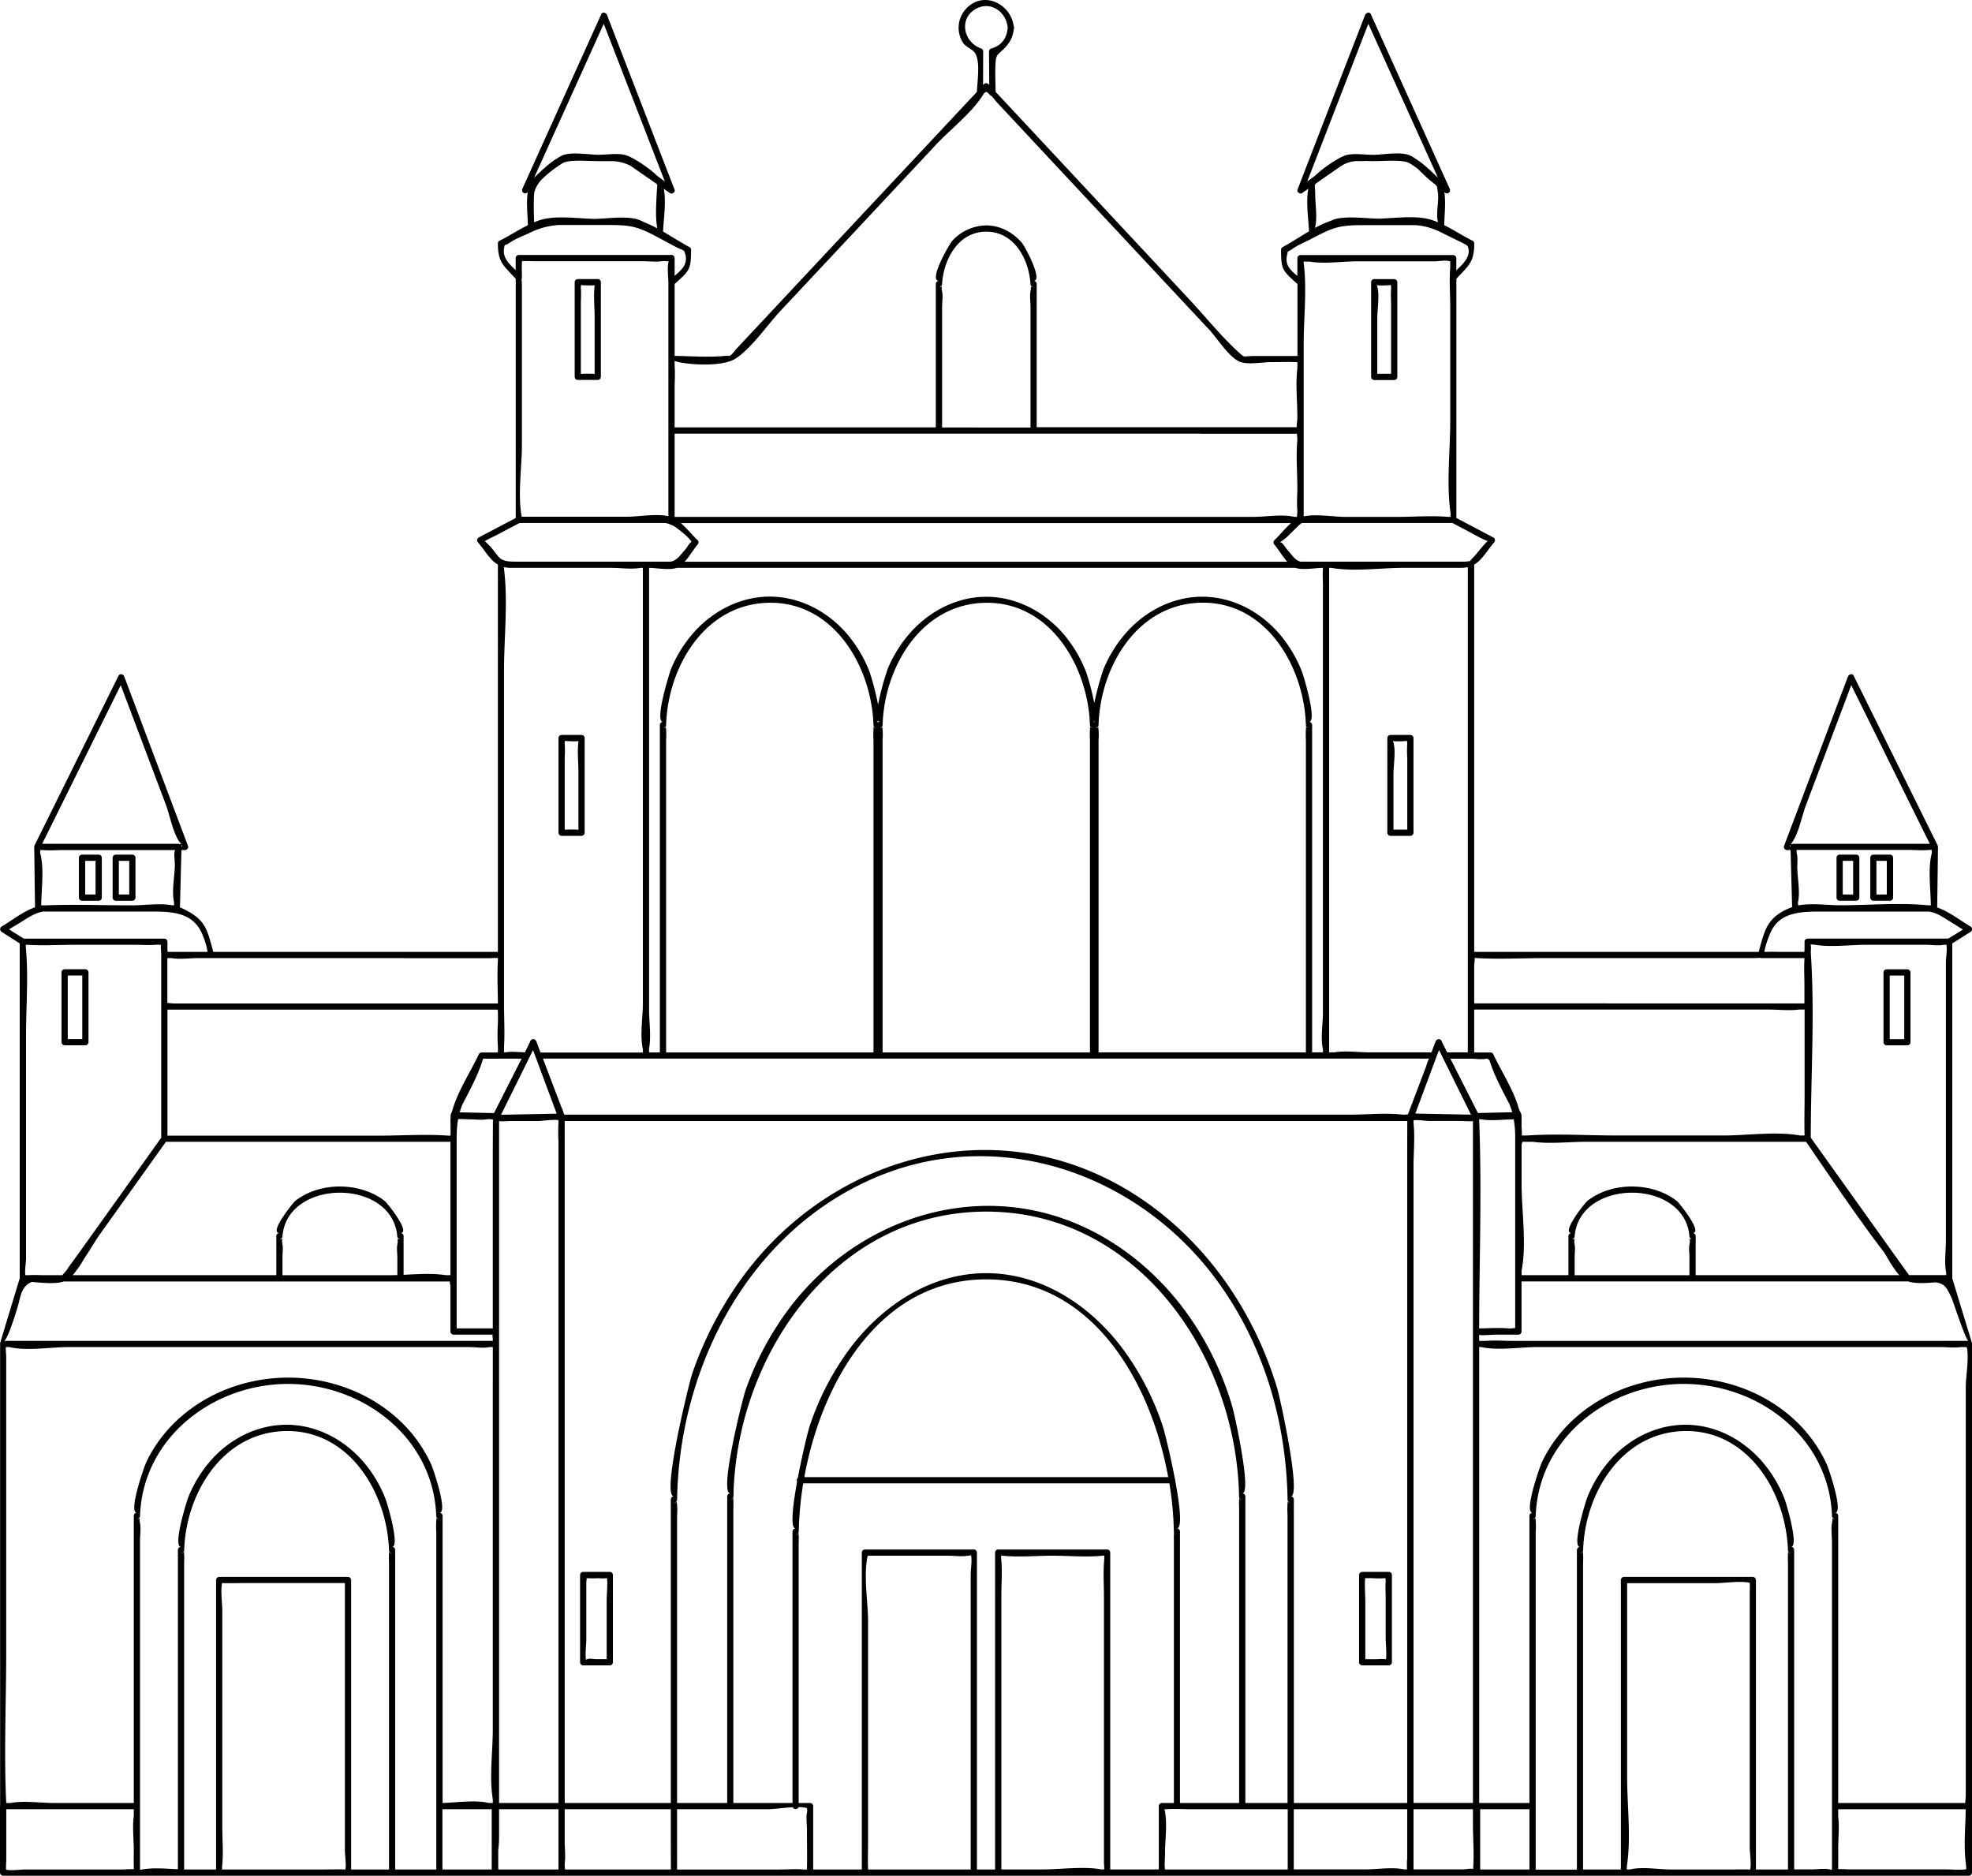 <svg xmlns="http://www.w3.org/2000/svg" viewBox="0 0 1000 951.06"><title>Asset 2</title><g id="Layer_2" data-name="Layer 2"><g id="Layer_1-2" data-name="Layer 1"><path d="M309.23,797H295.74a1.61,1.61,0,0,0-1.58,1.58v44.25a1.6,1.6,0,0,0,1.58,1.58h13.49a1.42,1.42,0,0,0,1-.39l.11-.08a.36.36,0,0,0,.07-.1,1.43,1.43,0,0,0,.4-1V798.6A1.61,1.61,0,0,0,309.23,797Zm-12.5,44.57c-.52,0-.34-.25,0,0Zm10.92-30.2v29.88h-5.17c-1.17,0-3.5-.47-4.63,0a4.59,4.59,0,0,1-.74.25c-.42-3.36.21-7.45.21-10.66V802.55c0-.59.15-1.59.17-2.36a48.56,48.56,0,0,0,5.83,0,21.8,21.8,0,0,0,4.35,0l.16,0C308.2,803.77,307.65,807.88,307.65,811.39Zm.83-11.32c.37,0,.27.08,0,0Z"/><path d="M32.77,530H43.3a1.43,1.43,0,0,0,1-.39l.11-.08.07-.1a1.43,1.43,0,0,0,.39-1v-35.4a1.6,1.6,0,0,0-1.58-1.58H32.77a1.6,1.6,0,0,0-1.58,1.58v35.4A1.6,1.6,0,0,0,32.77,530Zm1.58-35.4h7.37v32.24H34.35Z"/><path d="M41.62,456.71h8.43a1.42,1.42,0,0,0,1-.39l.11-.08a.36.36,0,0,0,.07-.1,1.43,1.43,0,0,0,.4-1V434.9a1.61,1.61,0,0,0-1.58-1.58H41.62A1.6,1.6,0,0,0,40,434.9v20.23A1.6,1.6,0,0,0,41.62,456.71Zm1.58-20.23h5.26v17.07H43.2Z"/><path d="M58.69,456.71h8.43a1.42,1.42,0,0,0,1-.39l.11-.08a.36.36,0,0,0,.07-.1,1.42,1.42,0,0,0,.4-1V434.9a1.61,1.61,0,0,0-1.58-1.58H58.69a1.6,1.6,0,0,0-1.58,1.58v20.23A1.6,1.6,0,0,0,58.69,456.71Zm1.58-20.23h5.27v17.07H60.27Z"/><path d="M221.35,769.65c0-.79-.29-.42,0,0Z"/><path d="M70.9,769.86c.29-.23.11-.42,0,0Z"/><path d="M929.12,769.85c-.12-.49-.33-.26,0,0Z"/><path d="M778.65,769.65c.28-.41,0-.76,0,0Z"/><path d="M653,761.27c0-.76-.25-.42,0,0Z"/><path d="M343.21,761.4c.35-.44,0-.88,0,0Z"/><path d="M93.33,786.6c0-.17,0-.23,0,0Z"/><path d="M197.27,786.59c0-.39-.09-.26,0,0Z"/><path d="M443,368.36c0-.62-.16-.37,0,0Z"/><path d="M337.66,368.63c.36-.45,0-.9,0,0Z"/><path d="M552.78,368.36c0-.62-.17-.37,0,0Z"/><path d="M447.44,368.63c.36-.45,0-.9,0,0Z"/><path d="M477.62,145.3c.28-.2.12-.35,0,0Z"/><path d="M522.69,145.3c-.13-.44-.35-.23,0,0Z"/><path d="M294.9,372.64H284.79a1.6,1.6,0,0,0-1.58,1.58v48a1.6,1.6,0,0,0,1.58,1.58H294.9a1.42,1.42,0,0,0,1-.39l.11-.08.08-.1a1.43,1.43,0,0,0,.39-1v-48A1.6,1.6,0,0,0,294.9,372.64Zm-1.58,3.46c-.64,5,0,10.53,0,15.58v29a57.5,57.5,0,0,0-6.95,0c0-5,0-10,0-15V385.56c0-2.66.25-5.48,0-8.13a12.35,12.35,0,0,1,.09-1.75,50.21,50.21,0,0,0,6.86.12h.05A2.51,2.51,0,0,0,293.32,376.1Z"/><path d="M303.12,141.49H293a1.6,1.6,0,0,0-1.58,1.58v48a1.6,1.6,0,0,0,1.58,1.58h10.12a1.42,1.42,0,0,0,1-.39l.11-.08a.36.36,0,0,0,.07-.1,1.43,1.43,0,0,0,.4-1v-48A1.6,1.6,0,0,0,303.12,141.49ZM301.54,145c-.65,5,0,10.53,0,15.58v29a57.68,57.68,0,0,0-7,0c0-5,0-10,0-15V154.42c0-2.66.26-5.49,0-8.14a12.48,12.48,0,0,1,.1-1.75,50.19,50.19,0,0,0,6.86.12h0C301.57,144.74,301.55,144.83,301.54,145Z"/><path d="M628.38,759.39c0-.26-.06-.19,0,0Z"/><path d="M371.89,759.4c.06-.18,0-.25,0,0Z"/><path d="M405,777.23c.08-.24,0-.34,0,0Z"/><path d="M1000,681.21a1.21,1.21,0,0,0,0-.19q-5-16.42-10-32.86h0V478.34l9.26-5.83a1.6,1.6,0,0,0,0-2.73c-5.6-3.33-10.91-7.61-16.91-9.65q.2-15.36.41-30.71a1.53,1.53,0,0,0-.19-.7s0-.06,0-.09l-42.57-86c-.66-1.33-2.45-.78-2.89.38q-16.23,43-32.45,86a1.6,1.6,0,0,0,1.53,2H908l.78,28.94c-.18.07-.38.1-.56.17C896,465,894.91,471.43,891.85,482.63H747.56V286.35a.24.24,0,0,0,0-.08c3.91-2.29,6.2-6.65,10.09-11.24a1.59,1.59,0,0,0-.32-2.48l-18.81-9.91V141.36c6.39-6.92,9.06-8.47,9.06-17.9a1.56,1.56,0,0,0-.78-1.36c-4.5-2.21-9.46-5.45-14.44-7.95.15-5.45.84-11.45.08-16.73l.22.19a1.59,1.59,0,0,0,2.48-1.92l-40-88.5c-.63-1.37-2.46-.74-2.89.38Q675.07,51.82,658,96.07a1.25,1.25,0,0,0,.57,1.65,1.3,1.3,0,0,0,1.75.14l3.14-2.18c-1.32,6.48.08,15.37.34,21.63-4.6,2.69-9.12,5.67-13.4,8a1.56,1.56,0,0,0-.78,1.36c0,10.29.85,10.56,8.32,17.35v36.49H636c-6,0-4.47,1.17-7.74-1.77-9-8.15-16.93-18.13-25.23-27L522.4,65.33,504.89,46.58c-.06-4.45-.32-9-.11-13.42.23-4.93.45-4.85,3.58-7.75,3.5-3.26,5.17-6.07,5.75-10.67a1.38,1.38,0,0,0,.09-.69,1.35,1.35,0,0,0-.12-.74C512.45,1.46,498-5.19,489.35,5.05a14.17,14.17,0,0,0-1.07,16.54c1.5,2.32,4.83,3.3,6.12,5.23,2.87,4.32,1.15,14.48,1,19.75l-121.68,130c-1,1.07-2.2,2.94-3.46,3.7s.71-.14-2.52.18c-8.37.83-17.17.11-25.63,0V144c7.47-6.79,8.32-7.06,8.32-17.35a1.56,1.56,0,0,0-.78-1.36c-4.33-2.3-8.83-5.22-13.41-7.88.26-6.26,1.68-15.19.35-21.7l3.14,2.18a1.3,1.3,0,0,0,1.75-.14,1.25,1.25,0,0,0,.57-1.65Q324.92,51.82,307.8,7.57c-.43-1.11-2.27-1.75-2.89-.38l-40,88.5a1.59,1.59,0,0,0,2.48,1.92l.22-.19c-.77,5.29-.07,11.3.08,16.76-5,2.49-9.93,5.71-14.44,7.92a1.56,1.56,0,0,0-.78,1.36c0,9.43,2.67,11,9.06,17.9V262.64l-18.81,9.91a1.59,1.59,0,0,0-.32,2.48c3.87,4.58,6.18,9,10.08,11.25,0,0,0,0,0,.07V482.63H108.15c-3.15-11.54-3.81-16.4-15.6-22-.42-.2-.86-.37-1.29-.54L92,431h1.83a1.6,1.6,0,0,0,1.53-2Q79.17,386,63,343c-.44-1.15-2.23-1.7-2.89-.38l-42.57,86s0,.06,0,.09a1.41,1.41,0,0,0-.19.7q.21,15.33.41,30.65c-6,2-11.32,6.39-16.91,9.71a1.6,1.6,0,0,0,0,2.73L10,478.34V648.15h0Q5,664.6.06,681a1.28,1.28,0,0,0,0,.19,1.89,1.89,0,0,0,0,.23V915.76H0v33.72a1.6,1.6,0,0,0,1.58,1.58H998.42a1.61,1.61,0,0,0,1.58-1.58v-268A1.89,1.89,0,0,0,1000,681.21ZM979.51,433c-1.9,7.8-.47,17.74-.39,26h-1.73c-14.43-1.42-29.69,0-44.19,0-6.43,0-14.29-1.16-20.92,0h-.15a1.53,1.53,0,0,0-.29,0,4.58,4.58,0,0,1,0-2c1-5.09-.31-11.69-.45-16.87-.06-2.2.36-5.07-.2-7.19a4.38,4.38,0,0,1-.07-2h56.42c3.57,0,7.39.35,10.94,0h1.08A4.57,4.57,0,0,1,979.51,433Zm-71.64-4.51c.43.65-.7,1.28,0,0Zm.3-.5.39-.56c3.57-4.81,5.14-13.62,7.24-19.17L926.08,381l12.69-33.61q19.92,40.22,39.83,80.44H909.5a1.48,1.48,0,0,0-.62.14Zm-10.28,44.76c4.31-9.62,13.83-10.49,23.74-10.55H978c4.48.56,7.95,3.35,12.83,6.25,1.5.9,3,2.05,4.62,2.8-2.41,1.64-5,3.11-7.47,4.65H916.66a1.6,1.6,0,0,0-1.58,1.58v4.37c-.06.32-.09.57-.11.79H902.35c-2.15,0-4.36-.15-6.5,0h-1.11C895.09,479.54,896.89,475,897.89,472.74Zm88.91,172a13.34,13.34,0,0,1,.15,1.79h-18.9c-.5-.88-2.18-3-2.67-3.73l-17-23.79-30.14-42.19c0-31.07,2.13-62.88,0-93.86.09-1.75.27-3.49-.18-4a7.21,7.21,0,0,1,2.36.08c8.12,1.32,17.64,0,25.84,0h30.4c2.81,0,6.25.55,9,0h1.4c.41,2.75-.3,6.65-.3,9.05V628.59C986.8,633.72,985.91,639.73,986.8,644.78ZM858.3,625.17c5.5,0-6.81-15.32-7.95-16.21-6.41-5-14.68-7.33-22.74-7.36s-16.25,2.32-22.57,7.23c-1.26,1-13.55,16.34-8.11,16.34a1.6,1.6,0,0,0-1.58,1.58v19.82H771.6a.64.64,0,0,1,0-.07v-2.27c2.65-13.49,0-30.13,0-43.87V580.12c.19-.49.34-.88.45-1.19h5.3c8.61,1.18,18.16,0,26.89,0H915.85c5,7.11,26.14,38.8,39.7,56.19,2.27,3.88,4.83,8.43,7.61,11.45H859.88V626.75A1.61,1.61,0,0,0,858.3,625.17ZM856.72,631c-.39,2,0,4.46,0,6.46v9.12H798.51v-9.12c0-1.88.36-4.6,0-6.46-.83-4.16,1.46-2.66-1.58-2.66a1.62,1.62,0,0,0,1.58-1.58c2.47-29.36,55.74-29.36,58.2,0a1.62,1.62,0,0,0,1.58,1.58C855.25,628.33,857.54,626.83,856.72,631ZM747.56,490.27c0-2.28.49-4,.18-4.59.48,0,1,.1,1.22.11,11.5.65,23.22,0,34.73,0H889c1,0,2.2-.06,3.44-.14a1.41,1.41,0,0,0,.58.14h22v.83c-.26,4.33,0,8.76,0,13.09v9.05H747.56Zm0,22.66a7.58,7.58,0,0,0,0-1v-.05H897c4.94,0,10.42.67,15.31,0h2.8v44.23c0,6.42-.22,12.9,0,19.32v.3h-2.36c-12-2.19-26.52,0-38.65,0H819.69c-15,0-30.35-1-45.3,0H771.7a30,30,0,0,0-.12-4.35V566a1.5,1.5,0,0,0-.06-.29,1.83,1.83,0,0,0-.15-1l-1.1-2.34c-2.67-9.75-8.86-18.94-13.07-27.94a1.55,1.55,0,0,0-1.36-.79h-7.3a2.52,2.52,0,0,0-.73,0h-.25Zm2.53,55.27v-.69l1,0,.27.06c5.11.88,11.05,0,16.26,0a51.43,51.43,0,0,1,.73,8.77c0,.61,0,1.22,0,1.83v95.22c-.48,0-1.24.12-2.11.17h-1.16c-4.94-.43-10.06-.09-15,0C750.14,638.49,751.49,603.19,750.09,568.2ZM729.15,112.5l0,.2a30.23,30.23,0,0,0-5.12-1.72c-7.59-1.7-17.22-.31-25.23-.1-6.71-.2-14.78-1.31-21.12.05a11.2,11.2,0,0,0-2.57.93,53.1,53.1,0,0,0-8.28,3.69,4.51,4.51,0,0,1,.11-.66c1.16-4.84,0-11.3,0-16.31,0-5.9-1.22-4.33,2.43-7h0l10.11-7a15.45,15.45,0,0,1,9.94-2.88c.81,0,1.75,0,2.77-.07,1.19,0,2.49.07,3.94.07,6.2,0,15.18-.85,18.5,1a38.46,38.46,0,0,1,4.24,2.86c2.15,2,4.23,4.17,6.05,5.67,4.1,3.41,3.64,2.16,4.2,6.24C729.81,102.3,728.07,107.75,729.15,112.5ZM662.88,92.06l31-80q17.64,39,35.3,78.05c-3.72-3.59-7.7-7.43-11.68-9.82a12.59,12.59,0,0,0-3.3-1.78c-4.73-1.54-12.52-.12-17.57,0-1.16,0-2.32-.06-3.49-.11-3.59-.22-7.59-.59-10.71.34-3.83,1.14-11.88,6.72-15.55,10.35ZM652.74,129c.63-2.56-.63-.46,2.57-2.76,3-2.13,6.7-3.57,9.92-5.28l.84-.47.11,0c10.1-5.37,13.54-6.33,24.92-6.33h26.81a33.4,33.4,0,0,1,11.76,3.13l.26.12h0l10.4,5.11c3.06,1.5,3.76,1.84,4.07,2.69,1.7,4.65-2.39,8.57-5.9,11.85v-6.15a1.6,1.6,0,0,0-1.58-1.58H659.48a1.6,1.6,0,0,0-1.58,1.58v9C654.38,137,651.4,134.4,652.74,129Zm8.32,4.05c0-.11,0-.27,0-.45a20.15,20.15,0,0,0,2.76,0c7.54,1.36,16.86-.1,24.43-.1h39.33c1.31,0,3.36-.31,5.24-.36.86.09,1.74.17,2.59.29a6.92,6.92,0,0,0,0,1.06c0,.64,0,1.29,0,1.93a2.13,2.13,0,0,1,0,.27c-.55,6.69,0,13.67,0,20.38v57.46c0,14.72-1.9,30.77,0,45.36a18.41,18.41,0,0,1,.16,3.2h-1.13c-8.57-.76-17.57,0-26.17,0h-26c-6,0-15-1.64-21.17-.25V174.92C661.06,161.38,662.84,146.47,661.06,133Zm-2.18,133.13c.44-.35.85-.68,1.2-1h76.45l8.35,4.4c1.48.78,7.39,4.14,9.57,4.74-1.8,1.42-6,7-7.31,8.23-3,2.85-.13,1.58-3.79,2.23H659.52c-3-.73-4.28-3.44-7-6.33-1.28-1.78-2.59-3.92-3.33-3.28a.38.38,0,0,1,0-.1c.06-.11.14-.23.21-.35a27.09,27.09,0,0,0,3.42-2.63C654.08,270.83,657.24,267.73,658.88,266.15ZM716.8,569.42V568c2.32-.27,6.36.37,7.8.37h16.72a41.68,41.68,0,0,0,5.61.09v345.7H716.8V591.3C716.8,584.18,717.59,576.51,716.8,569.42Zm.91-4.81q5.4-14.49,10.79-29h0l1.23-3.22q8.1,16.38,16.21,32.78Zm13.44-36.45a1.25,1.25,0,0,0-.54-.88,1.42,1.42,0,0,0-2,0,1.56,1.56,0,0,0-.61.74q-1.07,2.79-2.12,5.58H694.78c-5.76,0-12.6-1-18.28,0H674V287.93h1.05c11.13,1.94,24.23.13,35.61,0,10.1,0,20.21,0,30.31,0a15.11,15.11,0,0,0,3-.32l.35.07c0,.16,0,.33,0,.53.05,2.41,0,4.82,0,7.23V533.61a3.68,3.68,0,0,0-.46,0H733.86ZM670.86,296.5V513.38c0,5.59-1.31,13.1,0,18.57v1.67c-1.82-.06-3.65-.06-5.48,0v-166A1.6,1.6,0,0,0,663.8,366c4.28,0-2.71-23.18-3.48-25.18a67.05,67.05,0,0,0-11.41-19.27c-9.81-11.46-24-19-39.26-19-14.73,0-28.42,7.05-38.2,17.84a66.1,66.1,0,0,0-11.85,18.87,143.11,143.11,0,0,0-4.69,17.23,131.83,131.83,0,0,0-4.1-15.63,67.25,67.25,0,0,0-11.4-19.27c-9.82-11.46-24-19-39.27-19-14.73,0-28.42,7.05-38.19,17.84a65.91,65.91,0,0,0-11.86,18.87,142.58,142.58,0,0,0-4.83,18A132.08,132.08,0,0,0,441,340.77a67.05,67.05,0,0,0-11.41-19.27c-9.82-11.46-24-19-39.27-19-14.72,0-28.42,7.05-38.19,17.84a65.88,65.88,0,0,0-11.85,18.87C339.55,341,331.73,366,336.2,366a1.6,1.6,0,0,0-1.58,1.58V533.62h-5.48v-2c1.16-6.1,0-13.58,0-19.77V287.93h0c3.61,0,10.32,1.33,14,0h313.8c3.73,1.27,10.25,0,13.92,0h0v.42C670.64,290.6,670.86,295.19,670.86,296.5Zm-8.64,73.07a54.57,54.57,0,0,0,0,5.72v158.3l-4.47,0H557.07V375.29a33.7,33.7,0,0,0,0-5.41,7.26,7.26,0,0,1-.12-1.25,1.56,1.56,0,0,1-1.08.46V369a1.59,1.59,0,0,0,1.21-1.5c.91-29.59,19.77-61.63,52.57-61.91s51.66,32.76,52.56,61.91a1.61,1.61,0,0,0,1.24,1.54,1.35,1.35,0,0,1-1.16-.71A9.23,9.23,0,0,1,662.22,369.57ZM555.49,366a1.53,1.53,0,0,0-.6.12,1.5,1.5,0,0,0-.6-.12,1,1,0,0,0,.6-.21A1,1,0,0,0,555.49,366Zm-2.78,3.62a54.57,54.57,0,0,0,0,5.72V533.62H447.56V375.29a33.7,33.7,0,0,0,0-5.41,8.46,8.46,0,0,1-.12-1.25,1.74,1.74,0,0,1-1.35.47h0a1.6,1.6,0,0,0,1.48-1.56c.91-29.59,19.77-61.63,52.57-61.91s51.67,32.76,52.56,61.91a1.6,1.6,0,0,0,1.21,1.5v.05a1.34,1.34,0,0,1-1.13-.72A7.72,7.72,0,0,1,552.71,369.57ZM446,366a1.51,1.51,0,0,0-.73.21,1.58,1.58,0,0,0-.74-.21,1,1,0,0,1,1.47,0Zm-3.05,3.62a52,52,0,0,0,0,5.72V533.62H337.78V375.29a34.9,34.9,0,0,0,0-5.41,6.36,6.36,0,0,1-.12-1.25,1.8,1.8,0,0,1-1.45.48,1.61,1.61,0,0,0,1.58-1.58c.91-29.59,19.76-61.63,52.56-61.91s51.67,32.76,52.57,61.91a1.59,1.59,0,0,0,1.48,1.56h0a1.46,1.46,0,0,1-1.41-.74A8.76,8.76,0,0,1,442.93,369.57Zm-89.18-95.72c-2.59-2.44-5.43-6-8.51-8.68H654.72c-3.09,2.67-5.92,6.29-8.47,8.68a1.62,1.62,0,0,0,0,2.24c1.79,2.1,4.07,5.91,6.5,8.68H347.2c2.43-2.75,4.66-6.47,6.55-8.68A1.61,1.61,0,0,0,353.75,273.85Zm168.8-126.23c-.48,2.28,0,5.21,0,7.54v61.55H477.72V156.1c0-2.61.54-5.92,0-8.48a4.67,4.67,0,0,1-.1-2.32,2.76,2.76,0,0,1-1.47.29,1.62,1.62,0,0,0,1.58-1.58c.73-12.45,8.16-26.55,22.41-26.55s21.67,14.07,22.41,26.55a1.61,1.61,0,0,0,1.58,1.58,2.64,2.64,0,0,1-1.44-.29A5.27,5.27,0,0,1,522.55,147.62Zm86.15,72.25h49c0,.81.12,1.92.16,2.71v.61c-.72,7.83,0,16.11,0,24,0,3.78-.35,7.76,0,11.53v.61c0,.78-.18,1.9-.16,2.7H656.4c-6.18-1.5-14.7,0-21,0H342.1V219.87H608.7ZM494.63,4.63C502.29.16,510.32,6,511,14.05q-.66,8.31-8.32,10.55a1.64,1.64,0,0,0-1.16,1.53q.07,8.52.14,17l-.45-.48a1.61,1.61,0,0,0-2.23,0l-.47.51.06-17.1a1.64,1.64,0,0,0-1.16-1.53C488.79,21.45,486,9.71,494.63,4.63Zm-150.29,179c7.21,1.51,22.82,2.26,29-2,8.32-5.74,15.56-16.62,22.44-24l40-42.7L474.6,73.41c7.39-7.9,18.74-16.59,24.3-25.95,1.31-1.34,1.5-1.06,3.3.87a1.32,1.32,0,0,0,.7.4c1.1,1.3,2.15,2.65,3.15,3.73l31.63,33.86,75.45,80.78c4.07,4.36,9.59,13.3,15,16.06,4,2.06,11.81.46,16.23.46s8.61-.19,12.88,0l.66,0v3.14c-1,8,0,16.81,0,24.86,0,2.13-.57,4.18-.25,5H525.71V144a1.6,1.6,0,0,0-1.58-1.58c5,0-4.41-17.59-6-19.4-4.56-5.23-10.93-8.73-18-8.73a23.86,23.86,0,0,0-17,7.55c-1.81,1.89-12.45,20.58-7,20.58a1.6,1.6,0,0,0-1.58,1.58v72.7H342.1v-19c0-4.13.31-8.38,0-12.5V183A13.64,13.64,0,0,0,344.34,183.62ZM306.16,12.06l31,80-4-3c-3.67-3.64-11.45-8.85-15.4-10.25-3.16-1.11-7.56-.65-11.3-.42-1,0-2,.08-3.07.09-5.13-.08-12.53-1.44-17.34,0a12.47,12.47,0,0,0-3.21,1.63c-4.08,2.38-8.17,6.32-12,10Q288.52,51.07,306.16,12.06ZM270.85,98.34c.16-2.14,1.51-4.61,3.49-7a61.87,61.87,0,0,1,11-8.63c3.36-1.9,12.3-1,18.5-1,1.2,0,2.29,0,3.31,0s1.68,0,2.4,0a21.25,21.25,0,0,1,9.95,2.24c.32.19.65.41,1,.64l10.11,7h0c.66.49,1.16.82,1.55,1.07l.65.45c.79.63.4,1,.23,4.52-.24,5.17-.68,11.19,0,16.31.07.47.14,1.12.19,1.82a59,59,0,0,0-6.67-3.14A19,19,0,0,0,322.5,111c-6.2-1.42-14.25-.2-20.75,0-8.07-.15-17.87-1.65-25.6,0l-.18,0a1.59,1.59,0,0,0-.33.1,30.83,30.83,0,0,0-4.8,1.62C270.76,108,270.52,103.07,270.85,98.34ZM255.6,126.06c.49-2.87-.2-.89,3.14-3.15,3.14-2.14,7.13-3.5,10.55-5.18a37.81,37.81,0,0,1,14.09-3.64H308.9c11.4,0,14.73.92,24.83,6.29,3.37,1.79,6.71,3.69,10.14,5.39.79.39,2.55.92,3.18,1.64a3.32,3.32,0,0,0,.21.72c2,5.43-1.51,8.67-5.16,11.72v-9a1.6,1.6,0,0,0-1.58-1.58H263.08a1.6,1.6,0,0,0-1.58,1.58V137C258.22,133.87,254.81,130.65,255.6,126.06Zm83.34,17.21V261.74c-6.14-1.45-15.24.27-21.17.27H264.54c-2.07-11.31.12-25.27.12-36.63V145c0-1-.08-2.23-.19-3.49a1.56,1.56,0,0,0,.19-.74c0-2.43-.13-4.91,0-7.33a7.1,7.1,0,0,0,0-1c2-.19,4.19,0,6.15,0h54.65c3.3,0,7,.44,10.23,0a10.89,10.89,0,0,1,3.47.2C338.18,134.43,338.94,141.07,338.94,143.27ZM246.29,274.79a4.54,4.54,0,0,0-.44-.38c1.9-1.23,4.17-2.15,6.14-3.19l11.48-6.05h74a16.8,16.8,0,0,1,5.12,2.1c3,2.29,6.7,5.13,8.13,7.48-.12-.05-.25,0-.41.26-.73.38-1.68,2.27-2.8,3.59s-2.1,2.45-3.14,3.68c-2.08,1.86-2.94,2.37-4.63,2.49h-78.5C251.44,284.77,254.18,282.1,246.29,274.79ZM326,532v1.67H274.1Q273,530.83,272,528a1.6,1.6,0,0,0-.6-.74,1.43,1.43,0,0,0-2,0,1.27,1.27,0,0,0-.55.88q-1.33,2.73-2.69,5.44c-2.73-.1-7.43-.54-9.58,0h-1v-2.7c.45-7.35,0-14.88,0-22.25V340.32c0-16.82,2.1-35.16,0-51.87,0-.32-.07-.58-.08-.8l.31-.06a15.5,15.5,0,0,0,3.18.34c14.3,0,28.6,0,42.9,0h8c4.74,0,10.29.82,15,0H326V508.67C326,515.76,324.4,525,326,532Zm-43.7,32.66-28.22.57q8.1-16.39,16.21-32.78l1.23,3.23Zm-77-78.82h43.25a30.15,30.15,0,0,1,3.95-.09v.92c-.45,7.32-.07,14.79,0,22.14H88.87c-2,0-3.32-.31-4-.26V488.83c0-.8,0-1.55,0-2.21h0v-.83h2.17c4.16.75,9.14,0,13.36,0H205.24Zm47.2,27.14v5.64a93,93,0,0,0,0,12.27v2.77h-8.28a1.55,1.55,0,0,0-1.36.79c-4.21,9-11,19.18-13.61,29.08-.18.4-.37.8-.56,1.2a1.83,1.83,0,0,0-.15,1,1.5,1.5,0,0,0-.06.29v1.37a9.46,9.46,0,0,0,0,2.13v6.3H227.3c-11.63-.87-23.67,0-35.32,0H84.92V568.7h0V518.15h0v-6.23H252.19a1.1,1.1,0,0,0,.25,0v.27C252.43,512.42,252.43,512.65,252.44,512.93ZM203.07,625.17c5.51,0-6.8-15.32-7.95-16.21-6.4-5-14.67-7.33-22.73-7.36s-16.26,2.32-22.58,7.23c-1.25,1-13.55,16.34-8.11,16.34a1.6,1.6,0,0,0-1.58,1.58v19.82H36.86a53.43,53.43,0,0,0,5.79-8.37c2.94-4.25,5.56-9,8.34-12.85q4.35-6.09,8.69-12.17l24.46-34.25H228.42v67.64H226c-6.68-1.1-14.21-.52-21.34-.19V626.75A1.6,1.6,0,0,0,203.07,625.17ZM201.49,631c-.39,2,0,4.46,0,6.46v9.06c-1.1,0-2.19.06-3.25.06h-55v-9.12c0-1.88.37-4.6,0-6.46-.82-4.16,1.47-2.66-1.57-2.66a1.62,1.62,0,0,0,1.58-1.58c2.46-29.36,55.73-29.36,58.2,0a1.61,1.61,0,0,0,1.58,1.58C200,628.33,202.32,626.83,201.49,631ZM13.2,481.64a22,22,0,0,1-.13-2.59h.76c7.85.51,15.9,0,23.76,0H68.67c3.36,0,6.87.28,10.23,0a11.24,11.24,0,0,1,2.8.07c-.35.85.06,3.08.06,5.09v92.64L56.69,612,39.3,636.29c-1.79,2.51-3.72,5-5.4,7.56h0l-.21.3c-.67.88-1.86,2-2,2.42H21a52.05,52.05,0,0,0-6.49,0H12.84c-.34-2.53.36-6.62.36-8.41v-113C13.2,510.81,14.42,495.89,13.2,481.64Zm78.94-53.16c.31.65.07.8-.11.68a1.47,1.47,0,0,0-.1-.4A.78.78,0,0,1,92.14,428.48ZM61.23,347.4,73.92,381q5.13,13.62,10.28,27.24c2,5.39,3.61,14.65,7.24,19.17a6.5,6.5,0,0,1,.43.6c-.23,0-.46,0-.7,0a1.55,1.55,0,0,0-.67-.17H21.4Q41.32,387.63,61.23,347.4ZM20.46,431h1.08c3.55.35,7.38,0,10.94,0H88.83c-.85,1.27-.1,5.64-.17,8-.15,5.55-1.56,12.61-.48,18.05a4.59,4.59,0,0,1,0,2,1.5,1.5,0,0,0-.29,0l-.27,0c-6.61-1.24-14.35,0-20.8,0-14.5,0-29.13-.59-43.62,0h-2.3c.08-8.28,1.53-18.25-.39-26A4.42,4.42,0,0,1,20.46,431ZM4.59,471.18c1.2-.73,2.42-1.43,3.63-2.15,5-3,9.16-6.26,13.82-6.84H78.16c10,.06,19.38.9,24,10.55a41,41,0,0,1,3.11,9.84l-.33.05H85.39a4.32,4.32,0,0,0-.47-.13v-5a1.6,1.6,0,0,0-1.58-1.58H12.06C9.57,474.33,7,472.82,4.59,471.18ZM2.43,683h.1C2.35,683.2,2.27,683.13,2.43,683ZM67.85,920.58c-.78,5.75,0,12.15,0,17.94,0,1-.11,4.61,0,7.23v2a48.59,48.59,0,0,0-5.16.14h-50c-2.78,0-6.79.73-9.61.1a33.38,33.38,0,0,1,.1-4.27V917.34H67.85Zm107.31,27.31h-.61c-3.56-.14-7.16,0-10.73,0H112.59a24.87,24.87,0,0,1,.14-2.66c.55-6,0-12.4,0-18.47V816.88c0-4.26-.94-9.89-.12-14.21l.46,0c3.57.15,7.17,0,10.74,0H174.9V938.25C174.9,940.84,175.66,945,175.16,947.89Zm22.11-161.3a8.17,8.17,0,0,1,0,1.11c-.15,1.82,0,3.72,0,5.55V947.89H178.06V801.13a1.47,1.47,0,0,0-.39-1,1,1,0,0,0-.08-.11l-.1-.08a1.45,1.45,0,0,0-1-.39H111.15a1.6,1.6,0,0,0-1.58,1.58V947.89H94.37l-1,0V793.8c0-1.9.14-3.89,0-5.79a7.35,7.35,0,0,1,0-1.41,1.45,1.45,0,0,1-1.55.91,1.61,1.61,0,0,0,1.58-1.58c.93-29.17,19.8-60.06,51.93-60.34s51,31.6,51.93,60.34a1.6,1.6,0,0,0,1.58,1.58A1.42,1.42,0,0,1,197.27,786.59Zm24.08-16.94a7.64,7.64,0,0,1-.1,1.14,43.53,43.53,0,0,0,0,6.15V947.89H200.39v-162a1.6,1.6,0,0,0-1.58-1.58c4.13,0-2.44-22-3.11-23.78A64.8,64.8,0,0,0,184.1,741c-9.79-11.24-23.73-18.6-38.81-18.6-14.43,0-28.09,6.78-37.73,17.36a65,65,0,0,0-12,19.17c-.79,1.93-8.13,25.39-3.77,25.39a1.6,1.6,0,0,0-1.58,1.58V947.77c-6-.28-12.54-.9-18.12.12A6,6,0,0,1,71,948V781.32c0-2.84.53-6.34,0-9.15a5.71,5.71,0,0,1-.11-2.31,2.42,2.42,0,0,1-1.45.33A1.62,1.62,0,0,0,71,768.61c1.37-39.59,37-66.91,75.1-66.91s73.73,27.32,75.11,66.91a1.61,1.61,0,0,0,1.58,1.58A1.69,1.69,0,0,1,221.35,769.65Zm28,178.24h-25V917.34h25Zm.55-243.36V876.75c0,11.33-1.86,24.36,0,35.55v1.88h-2c-7-1.65-16-.23-23.46,0V768.61a1.6,1.6,0,0,0-1.58-1.58c4.43,0-3.18-22.24-4.16-24.44A70.58,70.58,0,0,0,201.28,719c-15-13.44-35.07-20.5-55.15-20.5-19.52,0-39,6.66-53.9,19.44a71.18,71.18,0,0,0-17.94,23.16C73.1,743.61,64.91,767,69.43,767a1.6,1.6,0,0,0-1.58,1.58V914.18H26.9c-6.62,0-14.84-1.28-21.39,0H3.23l-.08,0a.53.53,0,0,0,0-.12c-1.19-25.51,0-51.37,0-76.89V688.09c0-1.37-.31-3.41-.19-5.07H4.81c8.77,2.11,20.91,0,29.87,0H238c3.12,0,7.2.66,10.27,0h1.64Zm0-27.8c-.22.2-.19,1.06,0,1.85v1.28H3.86a1.67,1.67,0,0,0-.71,0h-1c1.93-1,6.37-15.8,6.74-17,1.54-5.07,1.66-10.53,7.19-12.87,5.32.44,12.05,1.18,16.31-.24H228.15a6.58,6.58,0,0,0,.27,2.2v23.19a1.4,1.4,0,0,0,.39,1,.44.44,0,0,0,.08.11l.1.08a1.43,1.43,0,0,0,1,.39h19.91Zm0-94.18v91H231.58V577.35h0a54.48,54.48,0,0,1,.73-9.89c1.94-.17,4.08.09,6,.09,2.6,0,5.75.45,8.34,0a6.6,6.6,0,0,1,1-.09l.69,0c.7,0,1.26.16,1.63.2Zm.62-18.18L233.1,564c.36-1.26.82-2.56,1.35-3.91,3.69-7.17,7.74-14.49,10.08-21.93a8.59,8.59,0,0,1,.56-1.39c.16,0,.36,0,.65,0,2.71.08,5.43,0,8.14,0h10.63ZM283.2,947.89H252.8c-.05-.19-.11-.36-.15-.57v-8.88c.2-2.25.42-4.41.42-6.11v-15H283.2Zm0-378.47a87.8,87.8,0,0,0,0,9.32V914.18H253.07V681.44h0v-6.32h0V568.48a41.68,41.68,0,0,0,5.61-.09h14.39c1.89,0,7.29-.89,10.13-.43Zm57,378.47H286.56c0-.33-.13-.79-.2-1.33v-1.91c.49-3.48,0-7.32,0-10.83V917.34h53.81Zm69-20c0,6.57.15,13.17,0,19.74a.61.61,0,0,0,.06.28h-1.56c-4.09-.39-8.44,0-12.54,0H343.33V917.34h46.33c2.61,0,7.68-.76,12.34-1a1.61,1.61,0,0,0,2.94-.06,18.28,18.28,0,0,1,4.27.48,5.17,5.17,0,0,1,0,2.19C408.67,921.61,409.21,925.17,409.21,927.87ZM628.36,760.59c-.13,1.71,0,3.47,0,5.18V914.18h-30V776.55a1.6,1.6,0,0,0-1.58-1.58c2.91,0,1.49-11.93-.85-24.38a1.71,1.71,0,0,0-.14-.74c-2.3-12.12-5.4-24.52-6.16-26.76a139.3,139.3,0,0,0-21.3-40.55c-16.41-21.28-40.68-37-68.22-37s-51.82,15.74-68.23,37a139.54,139.54,0,0,0-21.3,40.55c-.78,2.31-3.76,14.34-6,26.23a1.66,1.66,0,0,0-.37,1.94C402,763.47,400.65,775,403.46,775a1.6,1.6,0,0,0-1.58,1.58V914.18h-30V765.77c0-1.71.12-3.47,0-5.18a8.94,8.94,0,0,1,0-1.19,1.41,1.41,0,0,1-1.53.93,1.6,1.6,0,0,0,1.58-1.58c1.27-71.23,51.28-144.42,128.2-144.42s126.93,73.19,128.19,144.42a1.61,1.61,0,0,0,1.58,1.58,1.42,1.42,0,0,1-1.53-.94A7.09,7.09,0,0,1,628.36,760.59Zm-36-11.64H407.87c8.82-48.53,38.59-100.27,92.27-100.27S583.58,700.42,592.41,749ZM492.24,798.34V947.89H440.19c-.17-4.35,0-8.75,0-13.1V822.06c0-9.87-2.44-23.45-.17-33.27h.35c3.46,0,6.92,0,10.37,0h29.85c3.28,0,7.17.59,10.4,0,.67-.12,1.14-.17,1.46-.2C493,791.51,492.24,795.63,492.24,798.34Zm67.57,11v134.8c0,1.09.21,2.51.13,3.72h-1.38c-9.25-1.67-20.36,0-29.76,0h-21V808.48c0-5.56.45-11.34,0-16.88a22,22,0,0,1-.12-2.9c.21,0,.46.07.78.1,8.27.85,17.06,0,25.37,0s17.09.84,25.36,0c.32,0,.57-.07.78-.11a22.51,22.51,0,0,1-.12,3.35C559.41,797.75,559.81,803.64,559.81,809.37Zm27.82,106.39v32.13H563V787.22a1.6,1.6,0,0,0-1.58-1.58H506.18a1.61,1.61,0,0,0-1.58,1.58V947.89h-9.2V787.22a1.61,1.61,0,0,0-1.58-1.58H438.61a1.6,1.6,0,0,0-1.58,1.58V947.89H412.37V915.76a1.6,1.6,0,0,0-1.58-1.58H405V783.24c0-1.63.13-3.31,0-4.93a9.13,9.13,0,0,1,0-1.08,1.42,1.42,0,0,1-1.53.9,1.6,1.6,0,0,0,1.58-1.58,169.79,169.79,0,0,1,2.27-24.44H593a169.74,169.74,0,0,1,2.26,24.44,1.61,1.61,0,0,0,1.58,1.58c-2,0-1.47-2.68-1.56-.13-.05,1.56,0,3.12,0,4.68v131.5h-6A1.6,1.6,0,0,0,587.63,915.76ZM653,947.89H590.78c-.36-2.49,0-5.39,0-7.91,0-6.82,1.18-14.74,0-21.44a5.35,5.35,0,0,0-.36-1.25,3.48,3.48,0,0,0,1.07.05c1.63-.12,3.3-.13,5-.11a1.73,1.73,0,0,0,.68,0c2,0,4,.11,6,.11H653ZM653,761.27a8.46,8.46,0,0,1-.09,1.12,44.83,44.83,0,0,0,0,5.91V914.18H631.52V758.75a1.61,1.61,0,0,0-1.58-1.58c5,0-4-40.49-5.06-44A156.36,156.36,0,0,0,606.09,672c-14.74-22.71-35.77-41.43-60.91-51.82-52.24-21.58-110.5-1.67-144.21,42.21a153.9,153.9,0,0,0-22.87,42.39c-1.44,4.08-13.66,52.42-7.76,52.42a1.6,1.6,0,0,0-1.58,1.58V914.18H343.33V768.86a39.59,39.59,0,0,0,0-6.16,6.79,6.79,0,0,1-.12-1.3,1.73,1.73,0,0,1-1.43.48,1.6,1.6,0,0,0,1.58-1.58c1.06-67,35.84-135,99.3-162.71s134.8-2.6,174.62,51.9c23.5,32.16,35,71.21,35.64,110.81a1.6,1.6,0,0,0,1.58,1.58C653.61,761.88,653.21,761.56,653,761.27Zm60.59,166.36v14.56a42.53,42.53,0,0,0-.08,5.66l-.37,0H712c-6-1.3-13.75,0-19.93,0h-36V917.34h57.52Zm0-344.56V914.18H656.11V760.3a1.61,1.61,0,0,0-1.58-1.58c5.6,0-5.48-50.12-6.67-54.14a187.84,187.84,0,0,0-22.19-48.45C607.9,628.67,582.48,606,552.1,593.54c-63.16-26-133.46-1.56-173.85,51.7a184.81,184.81,0,0,0-27.15,51c-1.57,4.51-15.87,62.46-9.35,62.46a1.61,1.61,0,0,0-1.58,1.58V914.18H286.36V568.39H713.63Zm.29-18c-.54,0-1.2.08-1.73.11h-.7c-8.8-1.05-18.38,0-27.23,0H286.12c-.11-.3-.22-.59-.34-.89a17,17,0,0,0-1.17-3.1l-9.3-24.45H718.43c2.07,0,4.17.07,6.24,0a21.46,21.46,0,0,0-1.49,4Q718.55,552.94,713.92,565.12Zm33,382.61c-.82-.49-3.18.16-5.63.16H716.8V917.34h30.13V925C746.93,932.44,747.61,940.29,747,947.73ZM735.49,536.79H746c2.4,0,5.4.54,7.73,0l.31-.06a1.27,1.27,0,0,1,.18.06,3.88,3.88,0,0,1,1.14.94c0,.15.1.29.13.41,2.33,7.4,6.34,14.68,10,21.81.54,1.39,1,2.73,1.37,4l-17.39.39Zm40.1,411.1h-25V917.34h25Zm111.95,0h-.61c-2.92-.1-5.85,0-8.77,0H847.49c-6.42,0-14.83-1.52-21,0h-1.56a20.89,20.89,0,0,1,.19-2.66c2-14.12,0-29.93,0-44.16V802.71h44.54c5.18,0,12.31-1.24,17.63-.21h0c.14,1.83,0,3.73,0,5.57V936.55C887.27,939.58,888.19,944.57,887.54,947.89Zm19.15-161.3a8.17,8.17,0,0,1,0,1.11c-.15,1.82,0,3.72,0,5.55V947.89H890.43V801.13a1.61,1.61,0,0,0-1.58-1.58H823.52a1.42,1.42,0,0,0-1,.39l-.11.08a.61.61,0,0,0-.07.1,1.43,1.43,0,0,0-.4,1V947.89H802.77V793.8c0-1.9.14-3.89,0-5.79a8.37,8.37,0,0,1,0-1.41,1.45,1.45,0,0,1-1.55.91,1.61,1.61,0,0,0,1.58-1.58c.93-29.17,19.8-60.06,51.93-60.34s51,31.6,51.93,60.34a1.6,1.6,0,0,0,1.58,1.58A1.42,1.42,0,0,1,906.69,786.59ZM929,772.17c-.57,3,0,6.73,0,9.83v166a5.29,5.29,0,0,1-1.22-.16c-2.62-.59-6.09,0-8.77,0h-9.19v-162a1.6,1.6,0,0,0-1.58-1.58c4.13,0-2.44-22-3.11-23.78A64.8,64.8,0,0,0,893.52,741c-9.78-11.24-23.73-18.6-38.81-18.6-14.43,0-28.09,6.78-37.73,17.36A65,65,0,0,0,805,759c-.79,1.93-8.13,25.39-3.77,25.39a1.6,1.6,0,0,0-1.58,1.58v162H778.75V776.94a43.53,43.53,0,0,0,0-6.15,7.64,7.64,0,0,1-.1-1.14,1.66,1.66,0,0,1-1.47.54,1.61,1.61,0,0,0,1.58-1.58c1.38-39.59,37-66.91,75.11-66.91S927.6,729,929,768.61a1.61,1.61,0,0,0,1.58,1.58,2.25,2.25,0,0,1-1.43-.34A6.16,6.16,0,0,1,929,772.17Zm68.07,175.68-.45,0c-3.33.36-6.88,0-10.22,0H937.31a48.43,48.43,0,0,0-5.16-.13v-3c.08-2.76,0-6.12,0-7.13,0-5.34.67-11.29,0-16.58v-3.66l.23,0h64.44c-.12,8.81-1.08,18.21,0,26.87A30.8,30.8,0,0,1,997.06,947.85ZM996.84,703V910c0,2.24-.37,3.59-.23,4.18H932.15V768.61a1.6,1.6,0,0,0-1.58-1.58c4.42,0-3.18-22.24-4.17-24.44A70.55,70.55,0,0,0,909,719c-15-13.44-35.08-20.5-55.15-20.5-19.53,0-39,6.66-53.91,19.44A71.18,71.18,0,0,0,782,741.14c-1.18,2.47-9.37,25.89-4.85,25.89a1.6,1.6,0,0,0-1.58,1.58V914.18H750.1s0-.07,0-.12V683h1c8.59,1.92,20,0,28.72,0H983.68c3.47,0,7.41.51,10.85,0H997l.36.09C998.59,688.59,996.84,698.12,996.84,703Zm-18-23.11h-211c-4.78,0-9.73-.38-14.5,0h-3.17a3.4,3.4,0,0,0-.1-.41v-2.66c1.3.42,6.26-.09,7.93-.09h12a1.42,1.42,0,0,0,1-.39l.1-.08.08-.1a1.47,1.47,0,0,0,.39-1V649.73H967.66c3.66,1.22,9.08.85,13.9.45,4.67.83,5.33,2.21,8.11,7.9.37.77,7,20.89,8.43,21.78Z"/><path d="M704.26,797H690.77a1.61,1.61,0,0,0-1.58,1.58v44.25a1.43,1.43,0,0,0,.39,1,1,1,0,0,1,.08.11l.1.07a1.43,1.43,0,0,0,1,.39h13.49a1.6,1.6,0,0,0,1.58-1.58V798.6A1.61,1.61,0,0,0,704.26,797Zm-1.4,44.28-.16,0a21.8,21.8,0,0,0-4.35,0h-6V812.19c0-3.87-.42-8.08-.09-12,1.19,0,2.4,0,3.58,0a52.35,52.35,0,0,0,6.73,0,14.4,14.4,0,0,1,.11,1.91c-.23,2.53,0,5.22,0,7.76v20.24C702.68,833.58,703.23,837.68,702.86,841.3Zm.66.09c.26-.08.36,0,0,0Z"/><path d="M967.23,491.48H956.7a1.6,1.6,0,0,0-1.58,1.58v35.4a1.47,1.47,0,0,0,.38,1l.09.1.1.08a1.43,1.43,0,0,0,1,.39h10.53a1.6,1.6,0,0,0,1.58-1.58v-35.4A1.6,1.6,0,0,0,967.23,491.48Zm-1.58,35.4h-7.37V494.64h7.37Z"/><path d="M958.38,433.32H950a1.61,1.61,0,0,0-1.58,1.58v20.23a1.47,1.47,0,0,0,.39,1l.08.1.1.08a1.45,1.45,0,0,0,1,.39h8.43a1.6,1.6,0,0,0,1.58-1.58V434.9A1.6,1.6,0,0,0,958.38,433.32Zm-1.58,20.23h-5.27V436.48h5.27Z"/><path d="M941.31,433.32h-8.43a1.61,1.61,0,0,0-1.58,1.58v20.23a1.47,1.47,0,0,0,.39,1,1,1,0,0,1,.08.11l.1.07a1.45,1.45,0,0,0,1,.39h8.43a1.6,1.6,0,0,0,1.58-1.58V434.9A1.6,1.6,0,0,0,941.31,433.32Zm-1.58,20.23h-5.27V436.48h5.27Z"/><path d="M802.75,786.6c0-.17,0-.23,0,0Z"/><path d="M906.69,786.59c0-.39-.09-.26,0,0Z"/><path d="M662.29,368.36c0-.62-.17-.37,0,0Z"/><path d="M557,368.63c.36-.45,0-.9,0,0Z"/><path d="M715.21,372.64H705.1a1.6,1.6,0,0,0-1.58,1.58v48a1.4,1.4,0,0,0,.39,1,1,1,0,0,0,.08.11l.1.08a1.43,1.43,0,0,0,1,.39h10.11a1.6,1.6,0,0,0,1.58-1.58v-48A1.6,1.6,0,0,0,715.21,372.64Zm-1.58,12.12v20c0,5.19,0,10.39,0,15.58,0,.11,0,.2,0,.3h0c-2.31,0-4.63,0-7,0V392.6c0-4.74,1.26-11.51,0-16.11-.2-.72-.32-1.14-.39-1.38.1.28.26.68.39.69a46.2,46.2,0,0,0,6.85-.14,9,9,0,0,1,.1,1.77A68.93,68.93,0,0,0,713.63,384.76Z"/><path d="M695.77,192.22l.1.08a1.45,1.45,0,0,0,1,.39H707a1.6,1.6,0,0,0,1.58-1.58v-48a1.6,1.6,0,0,0-1.58-1.58H696.88a1.6,1.6,0,0,0-1.58,1.58v48a1.45,1.45,0,0,0,.39,1A1,1,0,0,0,695.77,192.22Zm2.69-47.57a46.2,46.2,0,0,0,6.85-.14,9.9,9.9,0,0,1,.11,1.77,68.93,68.93,0,0,0,0,7.33v35.62a2.91,2.91,0,0,0,0,.3h0c-2.32,0-4.64,0-7,0V161.45c0-4.74,1.27-11.5,0-16.11-.2-.72-.32-1.15-.39-1.38C698.17,144.24,698.34,144.65,698.46,144.65Z"/></g></g></svg>